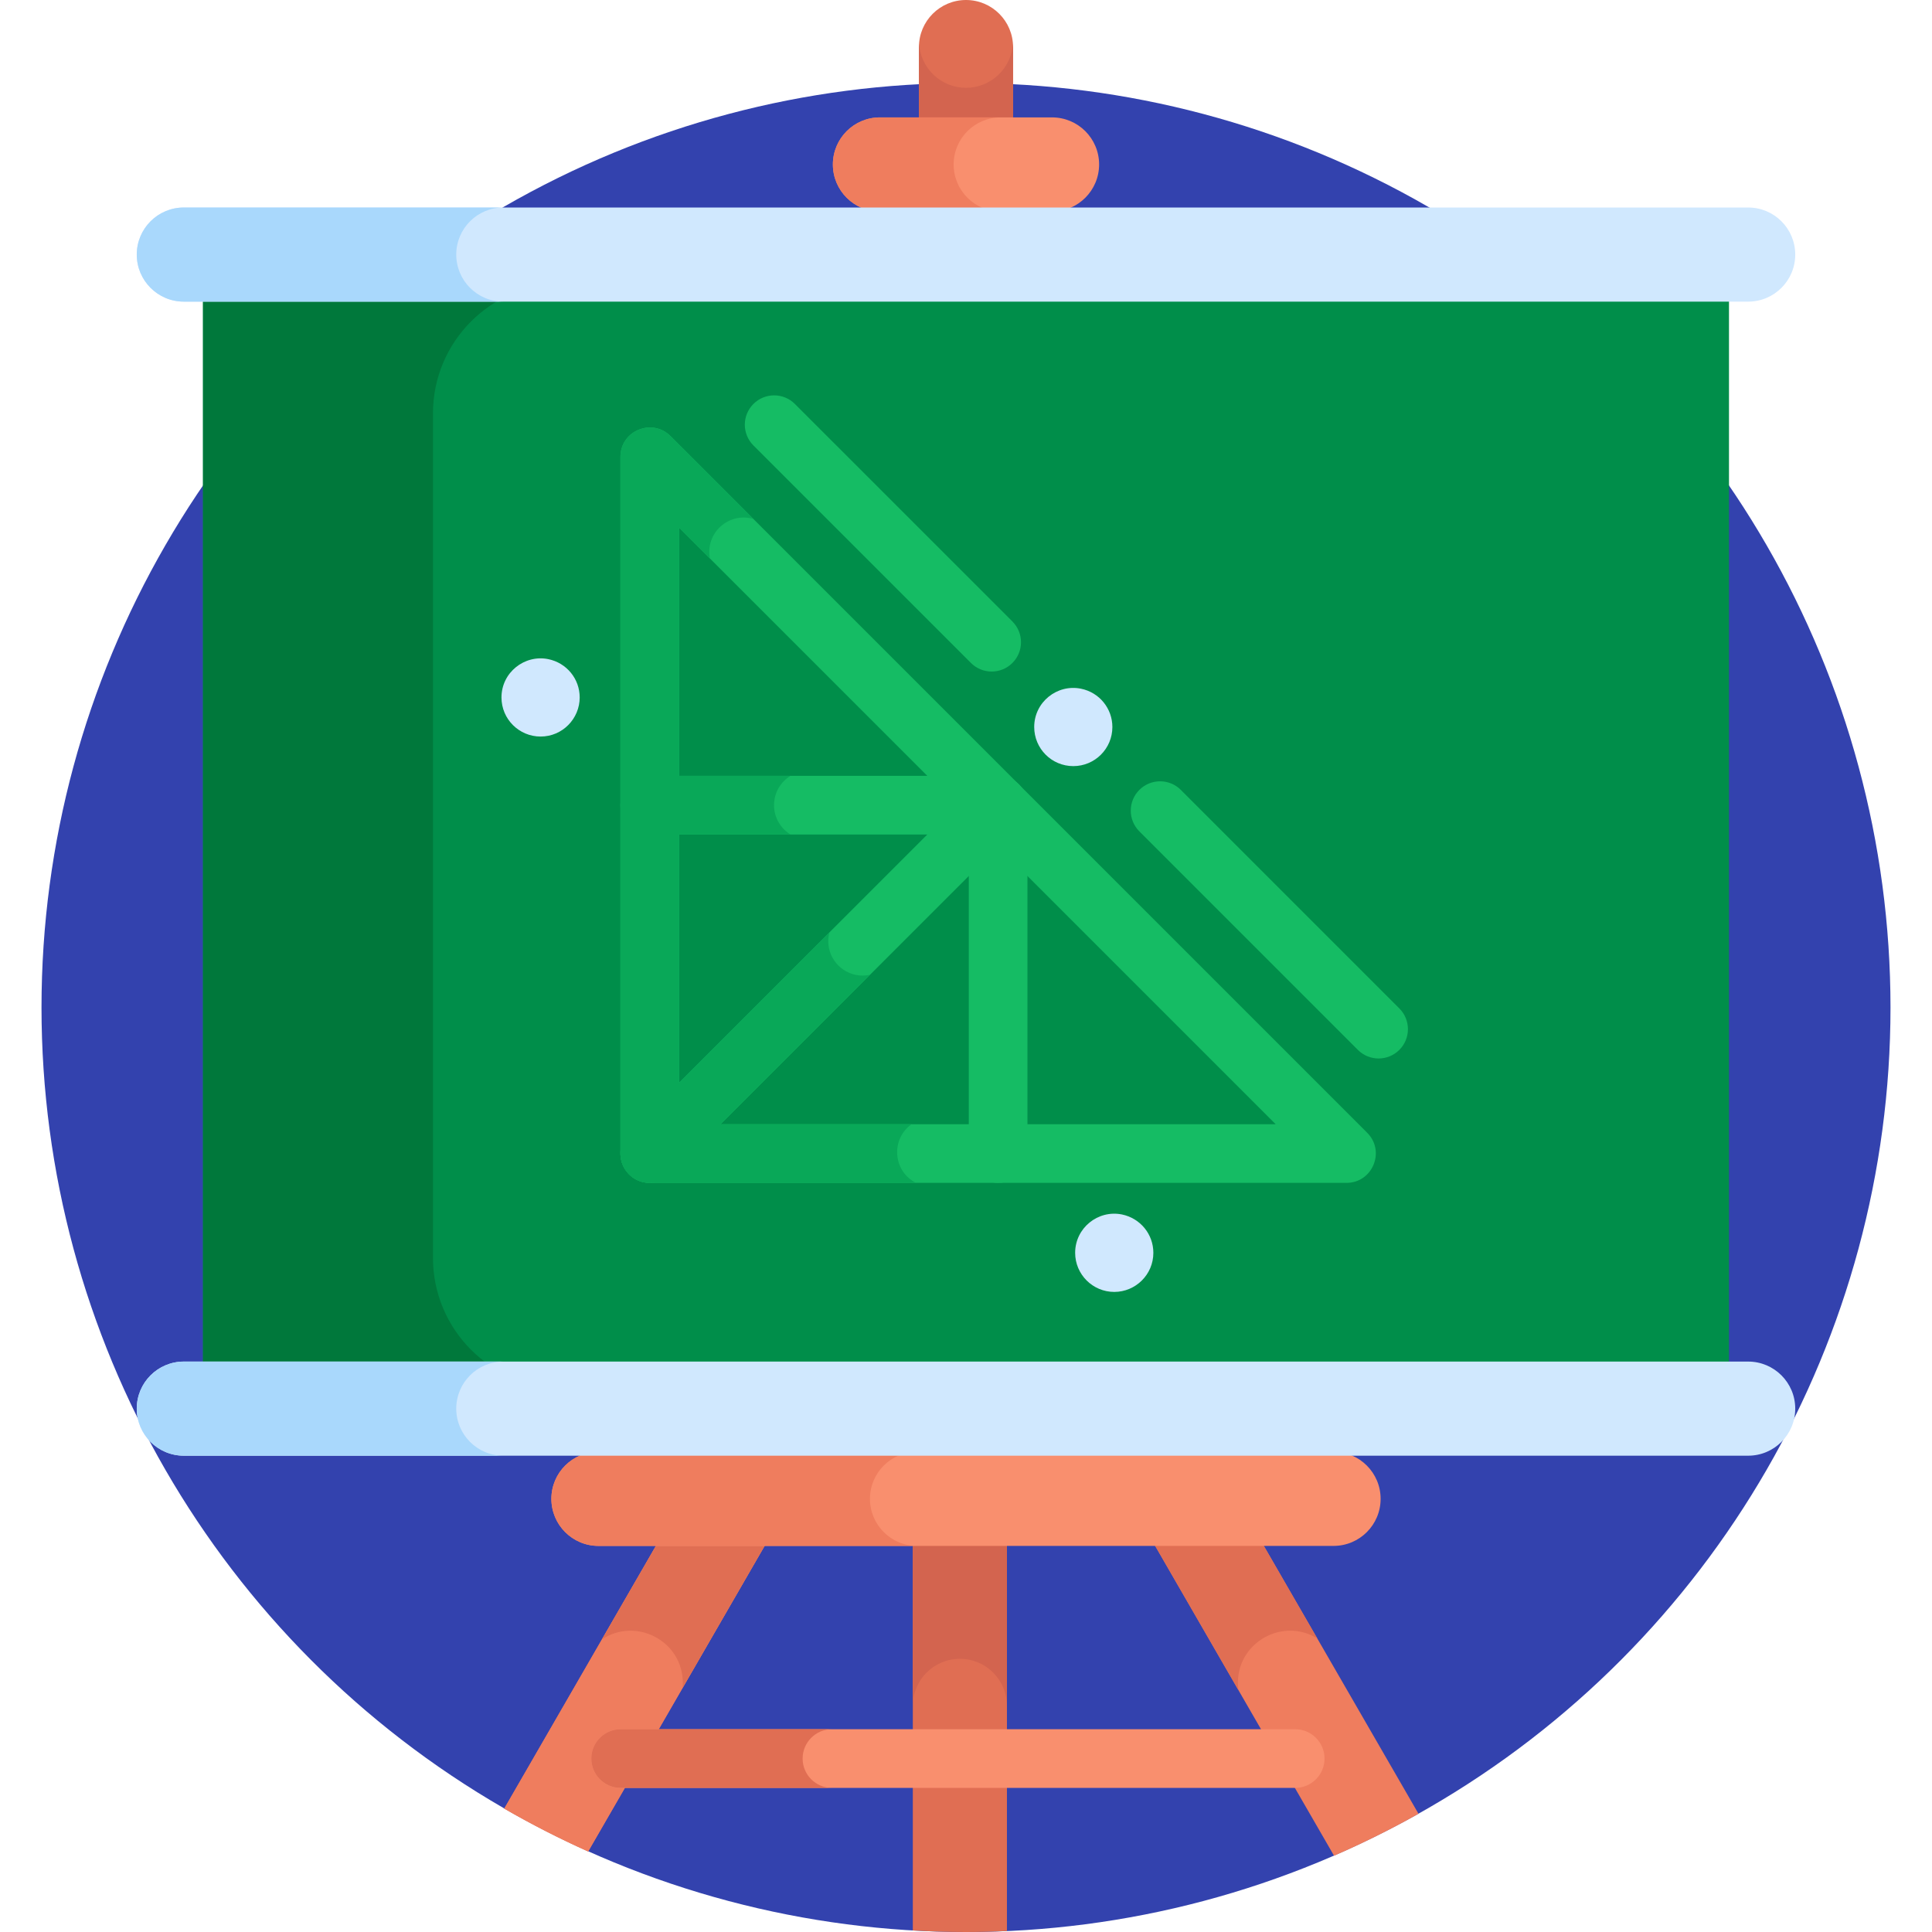 <?xml version="1.0" encoding="iso-8859-1"?>
<!-- Generator: Adobe Illustrator 21.0.0, SVG Export Plug-In . SVG Version: 6.00 Build 0)  -->
<svg version="1.1" id="Capa_1" xmlns="http://www.w3.org/2000/svg" xmlns:xlink="http://www.w3.org/1999/xlink" x="0px" y="0px"
	 viewBox="0 0 512 512" style="enable-background:new 0 0 512 512;" xml:space="preserve">
<g>
	<circle style="fill:#3342AE;" cx="256" cy="266.999" r="245.001"/>
	<g>
		<path style="fill:#E06E53;" d="M268.471,35.433V12.472C268.471,5.583,262.888,0,256,0c-6.888,0-12.472,5.583-12.472,12.472v22.962
			H268.471z"/>
	</g>
	<path style="fill:#D3644F;" d="M256,23.267c-6.605,0-11.996-5.138-12.429-11.633c-0.019,0.278-0.042,0.555-0.042,0.838v22.962
		h24.943V12.472c0-0.283-0.024-0.56-0.042-0.838C267.996,18.129,262.605,23.267,256,23.267z"/>
	<path style="fill:#F98F6E;" d="M291.277,43.583c0-6.888-5.583-12.472-12.472-12.472h-45.611c-6.888,0-12.472,5.583-12.472,12.472
		c0,6.888,5.584,12.472,12.472,12.472h45.611C285.693,56.054,291.277,50.471,291.277,43.583z"/>
	<path style="fill:#EF7D5E;" d="M252.723,43.583c0-6.888,5.584-12.472,12.472-12.472h-32c-6.888,0-12.472,5.583-12.472,12.472
		c0,6.888,5.584,12.472,12.472,12.472h32C258.307,56.054,252.723,50.471,252.723,43.583z"/>
	<rect x="53.8" y="75.092" style="fill:#008E4A;" width="404.399" height="292.708"/>
	<path style="fill:#00783B;" d="M114.742,333.344V109.547c0-19.029,15.426-34.456,34.456-34.456H53.8V367.8h95.397
		C130.168,367.8,114.742,352.373,114.742,333.344z"/>
	<path style="fill:#E06E53;" d="M241.905,511.587C246.571,511.852,251.268,512,256,512c3.637,0,7.251-0.095,10.849-0.252v-104.14
		h-24.943V511.587z"/>
	<path style="fill:#D3644F;" d="M241.905,407.608v44.464c0-6.888,5.584-12.471,12.472-12.471c6.888,0,12.472,5.584,12.472,12.471
		v-44.464H241.905z"/>
	<path style="fill:#EF7D5E;" d="M333.734,407.608h-28.802l48.606,84.188c7.673-3.334,15.141-7.048,22.382-11.12L333.734,407.608z"/>
	<g>
		<path style="fill:#E06E53;" d="M349.086,434.198l-15.352-26.59h-28.802l23.272,40.308
			C326.56,436.221,339.255,428.169,349.086,434.198z"/>
	</g>
	<path style="fill:#EF7D5E;" d="M133.632,479.294c7.19,4.153,14.611,7.949,22.238,11.369l47.951-83.054H175.02L133.632,479.294z"/>
	<path style="fill:#EF7D5E;" d="M133.632,479.294c7.19,4.153,14.611,7.949,22.238,11.369l47.951-83.054H175.02L133.632,479.294z"/>
	<g>
		<path style="fill:#E06E53;" d="M180.953,445.979c0,0.458-0.025,0.911-0.069,1.357l22.937-39.728H175.02l-15.488,26.826
			C168.59,428.463,180.953,434.881,180.953,445.979z"/>
	</g>
	<g>
		<path style="fill:#F98F6E;" d="M343.242,473.808H164.476c-4.293,0-7.772-3.48-7.772-7.772c0-4.292,3.479-7.772,7.772-7.772
			h178.766c4.293,0,7.772,3.48,7.772,7.772C351.014,470.328,347.535,473.808,343.242,473.808z"/>
	</g>
	<path style="fill:#E06E53;" d="M212.704,466.035c0-4.293,3.479-7.772,7.772-7.772h-56c-4.293,0-7.772,3.48-7.772,7.772
		c0,4.293,3.479,7.773,7.772,7.773h56C216.183,473.808,212.704,470.328,212.704,466.035z"/>
	<path style="fill:#F98F6E;" d="M365.878,397.209c0-6.888-5.583-12.471-12.471-12.471H158.593c-6.888,0-12.472,5.583-12.472,12.471
		c0,6.888,5.584,12.472,12.472,12.472h194.813C360.295,409.681,365.878,404.097,365.878,397.209z"/>
	<path style="fill:#EF7D5E;" d="M230.548,397.209c0-6.888,5.583-12.471,12.471-12.471h-84.426c-6.888,0-12.472,5.583-12.472,12.471
		c0,6.888,5.584,12.472,12.472,12.472h84.426C236.131,409.681,230.548,404.097,230.548,397.209z"/>
	<g>
		<path style="fill:#15BC64;" d="M356.831,313.473H172.193c-4.293,0-7.772-3.48-7.772-7.772V121.062
			c0-6.899,8.373-10.389,13.269-5.496l184.638,184.639C367.207,305.085,363.747,313.473,356.831,313.473z M179.965,297.928h158.101
			L179.965,139.826V297.928z"/>
	</g>
	<g>
		<path style="fill:#15BC64;" d="M359.847,278.231l-57.908-57.907c-3.035-3.035-3.035-7.957,0-10.992
			c3.036-3.035,7.957-3.035,10.993,0l57.908,57.907c3.035,3.035,3.035,7.957,0,10.992
			C367.804,281.267,362.884,281.266,359.847,278.231z"/>
	</g>
	<g>
		<path style="fill:#15BC64;" d="M257.307,175.69l-57.646-57.645c-3.035-3.035-3.035-7.957,0-10.992
			c3.036-3.035,7.957-3.035,10.993,0l57.646,57.645c3.035,3.035,3.035,7.957,0,10.992
			C265.263,178.726,260.343,178.726,257.307,175.69z"/>
	</g>
	<g>
		<path style="fill:#D0E8FE;" d="M284.438,203.029c-5.769,0-10.363-4.671-10.363-10.363c0-6.614,6.081-11.427,12.384-10.156
			c4.93,1.001,8.332,5.282,8.332,10.156C294.791,198.394,290.16,203.029,284.438,203.029z"/>
	</g>
	<g>
		<path style="fill:#D0E8FE;" d="M295.289,342.373c-5.709,0-10.363-4.649-10.363-10.363c0-6.574,6.047-11.436,12.394-10.166
			c4.896,1.01,8.332,5.248,8.332,10.166C305.652,337.802,300.923,342.373,295.289,342.373z"/>
	</g>
	<g>
		<path style="fill:#D0E8FE;" d="M143.26,195.194c-5.678,0-10.363-4.6-10.363-10.363c0-6.62,6.113-11.421,12.395-10.156
			c4.903,1.011,8.332,5.243,8.332,10.156C153.623,190.442,149.073,195.194,143.26,195.194z"/>
	</g>
	<g>
		<path style="fill:#15BC64;" d="M264.512,313.473c-4.293,0-7.772-3.48-7.772-7.772v-92.319c0-4.292,3.479-7.772,7.772-7.772
			c4.293,0,7.772,3.48,7.772,7.772V305.7C272.284,309.993,268.805,313.473,264.512,313.473z"/>
	</g>
	<g>
		<path style="fill:#15BC64;" d="M264.512,221.154h-92.319c-4.293,0-7.772-3.48-7.772-7.773c0-4.292,3.479-7.772,7.772-7.772h92.319
			c4.293,0,7.772,3.48,7.772,7.772C272.284,217.674,268.805,221.154,264.512,221.154z"/>
	</g>
	<g>
		<path style="fill:#15BC64;" d="M172.193,313.473c-6.864,0-10.406-8.359-5.496-13.268l92.319-92.319
			c3.036-3.035,7.957-3.035,10.993,0c3.035,3.035,3.035,7.957,0,10.992l-92.319,92.319
			C176.171,312.714,174.181,313.473,172.193,313.473z"/>
	</g>
	<g>
		<path style="fill:#D0E8FE;" d="M463.285,79.937H48.715c-6.888,0-12.472-5.583-12.472-12.472s5.584-12.472,12.472-12.472h414.57
			c6.888,0,12.471,5.583,12.471,12.472S470.173,79.937,463.285,79.937z"/>
	</g>
	<g>
		<path style="fill:#D0E8FE;" d="M463.285,385.774H48.715c-6.888,0-12.472-5.583-12.472-12.472c0-6.888,5.584-12.471,12.472-12.471
			h414.57c6.888,0,12.471,5.583,12.471,12.471C475.756,380.19,470.173,385.774,463.285,385.774z"/>
	</g>
	<path style="fill:#A9D8FC;" d="M120.91,67.465c0-6.888,5.583-12.472,12.472-12.472H48.715c-6.888,0-12.472,5.583-12.472,12.472
		c0,6.888,5.584,12.472,12.472,12.472h84.667C126.494,79.937,120.91,74.353,120.91,67.465z"/>
	<path style="fill:#A9D8FC;" d="M120.91,373.302c0-6.888,5.583-12.471,12.472-12.471H48.715c-6.888,0-12.472,5.583-12.472,12.471
		c0,6.888,5.584,12.472,12.472,12.472h84.667C126.494,385.774,120.91,380.19,120.91,373.302z"/>
	<g>
		<path style="fill:#09A858;" d="M241.577,297.928h-61.612V139.826l8.171,8.171c-1.283-6.725,4.983-12.374,11.51-10.475
			l-21.957-21.957c-4.896-4.893-13.269-1.403-13.269,5.496V305.7c0,4.293,3.479,7.772,7.772,7.772h70.543
			C236.623,310.352,236.012,301.909,241.577,297.928z"/>
	</g>
	<g>
		<path style="fill:#09A858;" d="M228.625,258.541c-5.04,0-9.125-4.085-9.125-9.125c0-0.805,0.115-1.582,0.311-2.326l-53.114,53.114
			c-4.91,4.91-1.367,13.268,5.496,13.268c1.989,0,3.978-0.759,5.497-2.277l52.863-52.863
			C229.931,258.467,229.287,258.541,228.625,258.541z"/>
	</g>
	<g>
		<path style="fill:#09A858;" d="M205.125,213.377c0-3.289,1.745-6.162,4.354-7.768h-37.287c-4.293,0-7.772,3.48-7.772,7.772
			c0,4.292,3.479,7.772,7.772,7.772h37.302C206.877,219.55,205.125,216.671,205.125,213.377z"/>
	</g>
</g>
<g>
</g>
<g>
</g>
<g>
</g>
<g>
</g>
<g>
</g>
<g>
</g>
<g>
</g>
<g>
</g>
<g>
</g>
<g>
</g>
<g>
</g>
<g>
</g>
<g>
</g>
<g>
</g>
<g>
</g>
</svg>
